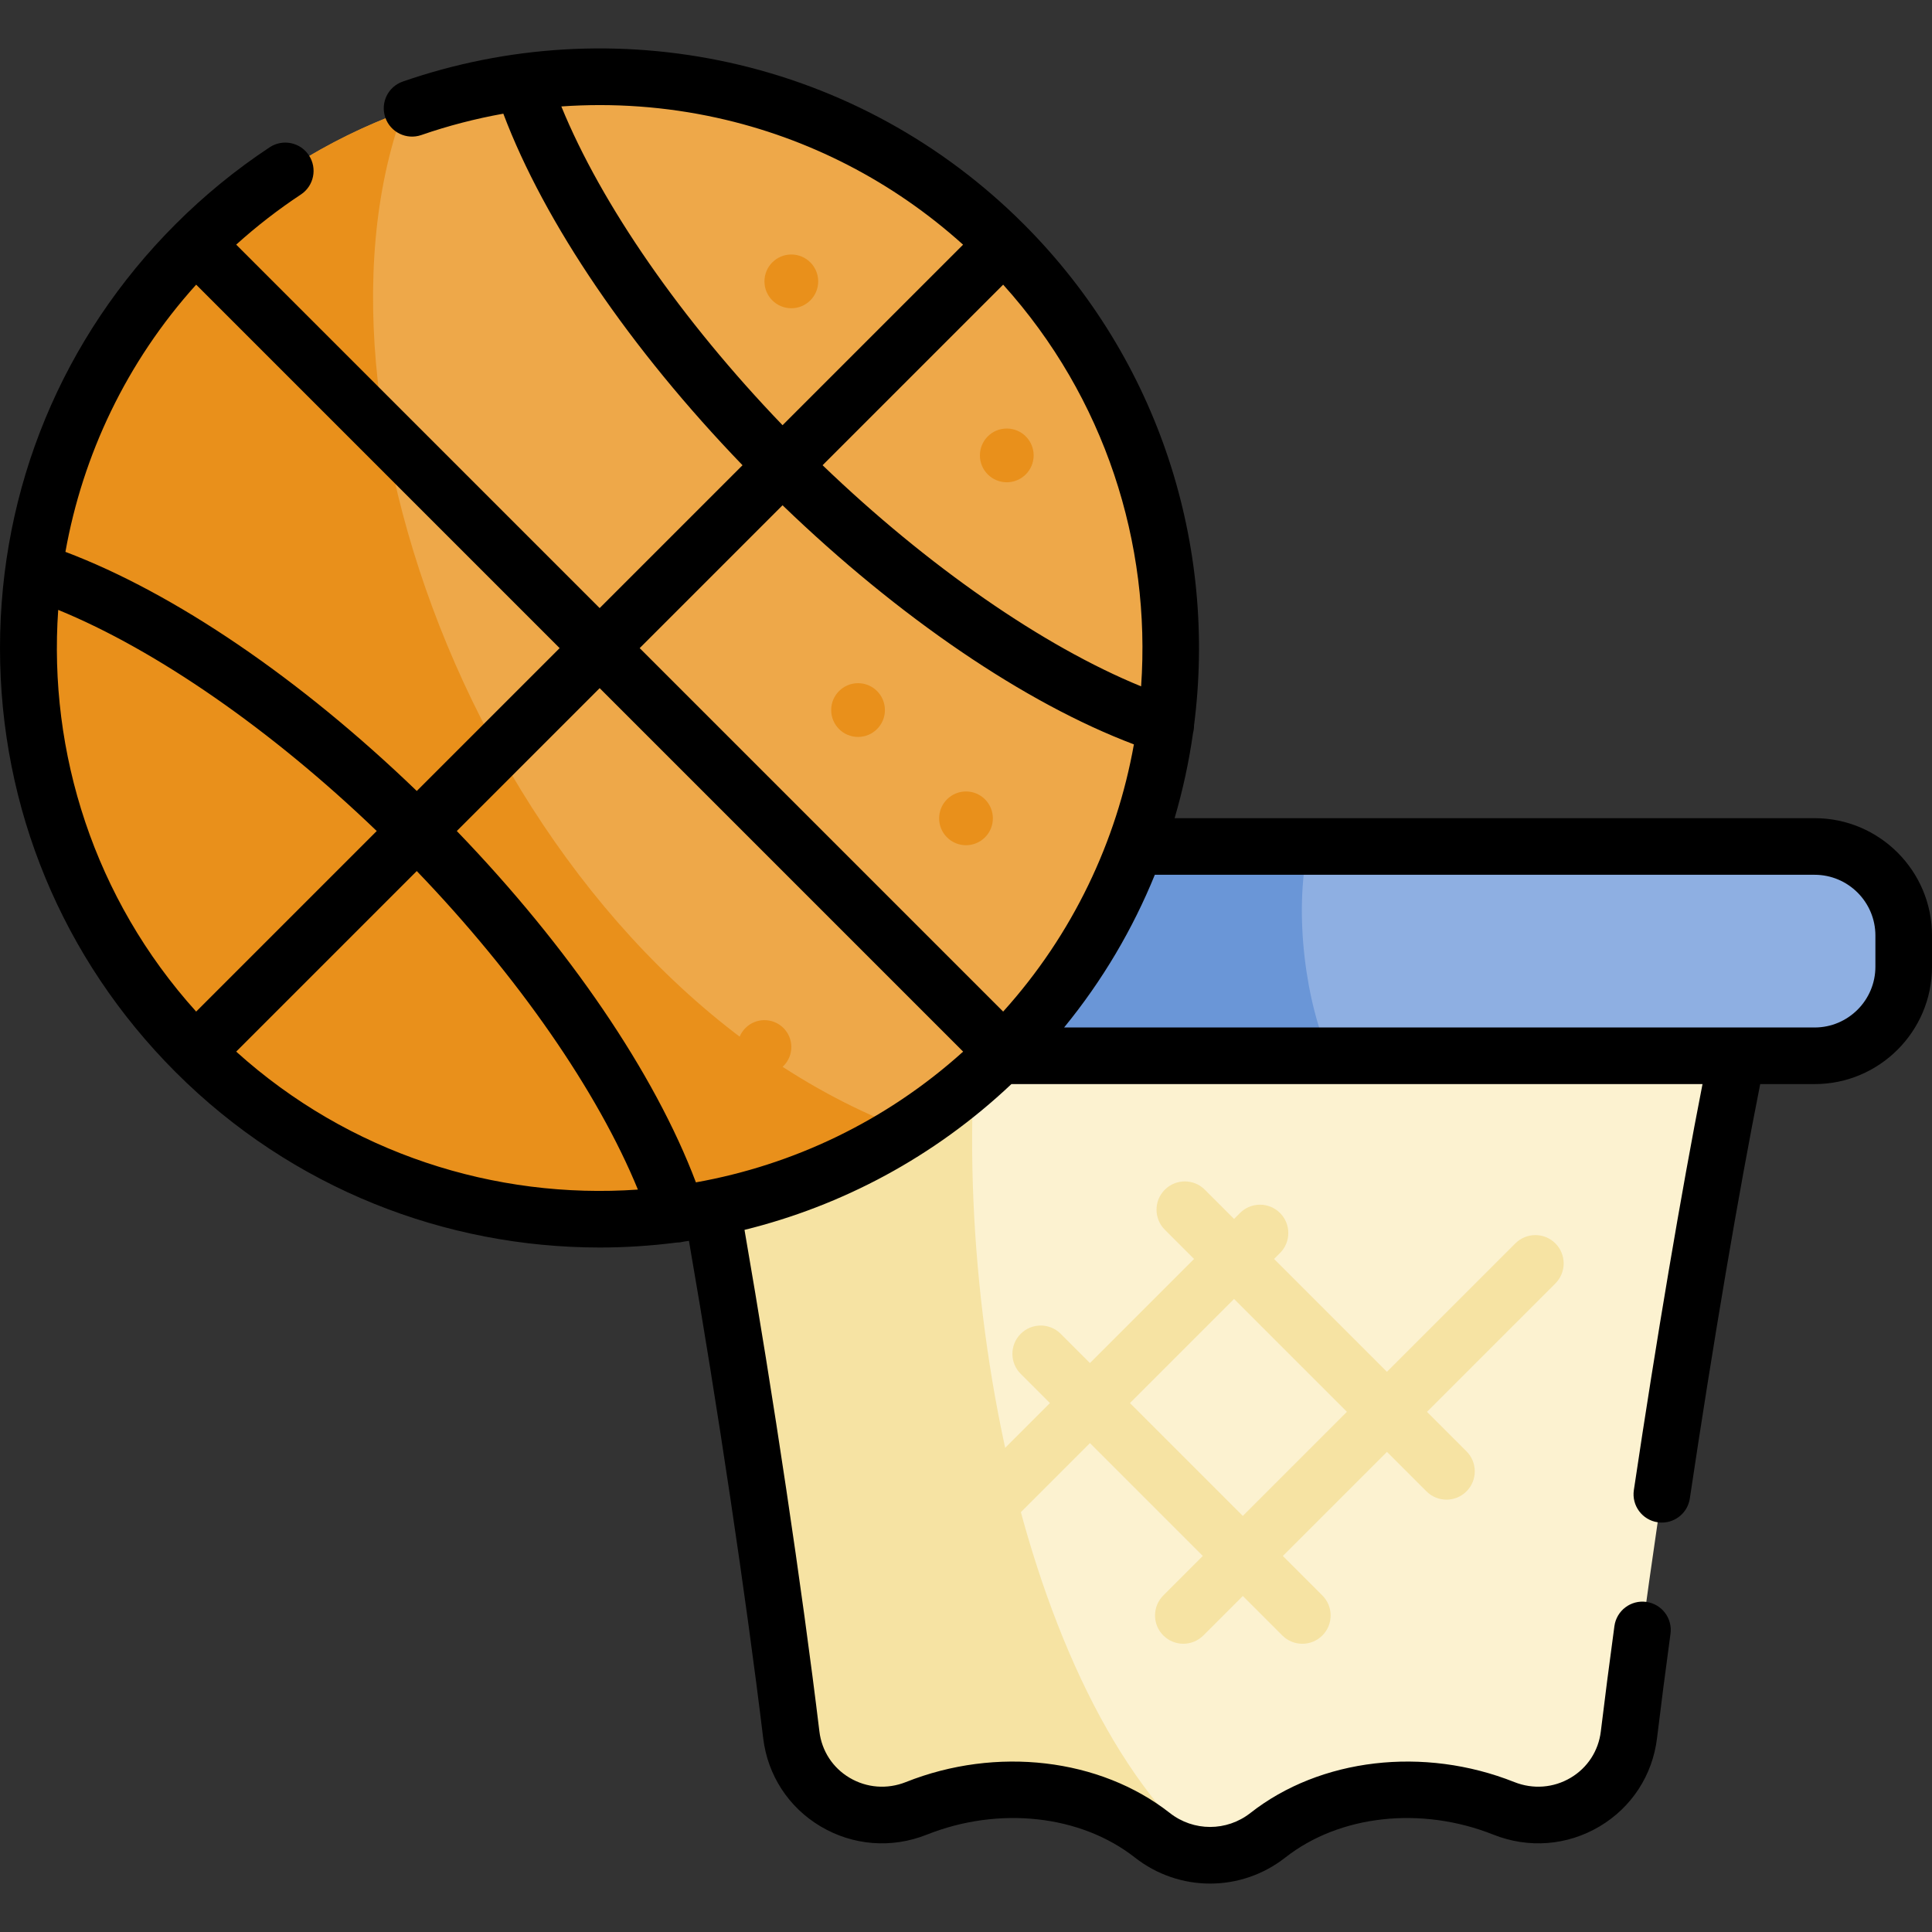 <svg id="Capa_1" enable-background="new 0 0 512 512" height="512" viewBox="0 0 512 512" width="512" xmlns="http://www.w3.org/2000/svg"><rect x="0" y="0" width="512" height="512" fill="#333333" stroke="none"/><path d="m174.562 252.058c9.469 33.056 27.142 141.571 35.141 207.701 1.915 15.833 18.314 25.37 33.133 19.474 19.77-7.866 44.81-6.798 62.543 7.122 9.051 7.105 21.57 7.105 30.62 0 17.733-13.92 42.773-14.988 62.543-7.122 14.819 5.896 31.218-3.641 33.133-19.474 7.999-66.13 25.672-174.645 35.141-207.701z" fill="#fcf2d0"/><path d="m174.561 252.058c9.47 33.056 27.142 141.571 35.141 207.701 1.915 15.833 18.314 25.37 33.133 19.474 19.77-7.866 44.81-6.798 62.544 7.122 4.346 3.412 9.493 5.167 14.671 5.302-49.46-41.149-72.077-157.704-58.582-239.599z" fill="#f6e3a3"/><path d="m412.191 329.51c-2.93-2.929-7.678-2.929-10.607 0l-34.03 34.03-29.906-29.906 1.573-1.573c2.929-2.929 2.929-7.678 0-10.607s-7.677-2.929-10.607 0l-1.573 1.573-7.745-7.745c-2.93-2.929-7.678-2.929-10.607 0s-2.929 7.678 0 10.606l7.745 7.745-27.588 27.588-7.744-7.744c-2.929-2.929-7.677-2.93-10.607 0-2.929 2.929-2.929 7.678 0 10.606l7.745 7.745-29.058 29.058c-2.929 2.929-2.929 7.678 0 10.606 1.465 1.465 3.384 2.197 5.304 2.197 1.919 0 3.839-.732 5.304-2.197l29.058-29.057 29.907 29.907-10.464 10.465c-2.929 2.929-2.929 7.678 0 10.606 1.465 1.464 3.385 2.197 5.304 2.197s3.839-.732 5.304-2.197l10.464-10.464 10.468 10.468c1.465 1.465 3.384 2.197 5.304 2.197 1.919 0 3.839-.732 5.304-2.197 2.929-2.929 2.929-7.678 0-10.606l-10.468-10.468 27.588-27.588 10.468 10.468c1.465 1.464 3.385 2.197 5.304 2.197s3.839-.732 5.304-2.197c2.929-2.929 2.929-7.678 0-10.606l-10.469-10.469 34.03-34.03c2.924-2.931 2.924-7.68-.005-10.608zm-82.832 72.225-29.907-29.907 27.588-27.588 29.907 29.907z" fill="#f6e3a3"/><path d="m480.898 279.793h-320.417c-13.035 0-23.602-10.567-23.602-23.602v-8.264c0-13.035 10.567-23.602 23.602-23.602h320.417c13.035 0 23.602 10.567 23.602 23.602v8.264c0 13.035-10.567 23.602-23.602 23.602z" fill="#8eafe2"/><path d="m346.714 224.324h-186.233c-13.035 0-23.602 10.567-23.602 23.602v8.264c0 13.035 10.567 23.602 23.602 23.602h191.994c-6.237-13.219-9.778-37.596-5.761-55.468z" fill="#6a96d7"/><circle cx="158.916" cy="171.76" fill="#eea849" r="151.416"/><g fill="#e9901b"><path d="m240.34 299.445c-105.05-39.484-163.792-186.902-133.541-269.877-20.049 7.334-38.861 19.035-54.95 35.124-59.132 59.132-59.132 155.003 0 214.135 51.189 51.189 129.905 58.055 188.491 20.618z"/><circle cx="209.709" cy="74.568" r="7.122"/><path d="m207.623 272.435c-2.782-2.781-7.291-2.781-10.073 0-2.781 2.781-2.781 7.291 0 10.073 2.781 2.781 7.291 2.781 10.073 0 2.782-2.782 2.782-7.292 0-10.073z"/><path d="m261.036 211.834c-2.781-2.781-7.291-2.781-10.073 0-2.781 2.781-2.781 7.291 0 10.072 2.781 2.782 7.291 2.782 10.073 0 2.782-2.781 2.782-7.29 0-10.072z"/><circle cx="227.392" cy="188.173" r="7.122"/><circle cx="266.805" cy="120.685" r="7.122"/></g><path d="m480.897 216.824h-169.616c2.184-7.43 3.814-14.99 4.893-22.614.171-.645.257-1.293.255-1.934 6.098-47.228-8.942-96.688-45.141-132.888-21.507-21.506-48.504-36.313-78.075-42.82-28.782-6.334-58.681-4.589-86.469 5.046-3.913 1.356-5.986 5.629-4.629 9.543 1.357 3.913 5.627 5.987 9.543 4.629 7.111-2.466 14.378-4.34 21.729-5.66 10.924 28.931 33.588 62.251 63.388 93.166l-37.859 37.859-96.323-96.321c5.39-4.862 11.132-9.314 17.141-13.282 3.456-2.283 4.408-6.935 2.126-10.392s-6.935-4.407-10.392-2.126c-8.918 5.89-17.304 12.74-24.923 20.359-30.015 30.015-46.545 69.923-46.545 112.371s16.53 82.355 46.545 112.371c30.981 30.981 71.677 46.471 112.372 46.471 6.849 0 13.697-.45 20.499-1.327.012 0 .024.003.036.003.595 0 1.198-.096 1.798-.245.443-.062.885-.129 1.328-.195 7.539 43.466 15.15 94.386 19.679 131.823 1.186 9.807 6.732 18.32 15.217 23.358 8.571 5.09 18.826 5.887 28.134 2.183 19.119-7.608 40.763-5.233 55.14 6.053 5.871 4.608 12.906 6.912 19.942 6.912s14.071-2.304 19.941-6.912c14.376-11.285 36.018-13.661 55.14-6.053 9.308 3.703 19.561 2.908 28.134-2.183 8.484-5.038 14.031-13.552 15.217-23.358 1.022-8.441 2.225-17.761 3.575-27.704.558-4.104-2.317-7.884-6.422-8.441-4.1-.561-7.884 2.317-8.441 6.422-1.36 10.015-2.573 19.409-3.603 27.922-.623 5.149-3.533 9.619-7.984 12.262-4.54 2.695-9.983 3.112-14.931 1.143-23.991-9.546-51.446-6.332-69.946 8.191-6.287 4.935-15.07 4.935-21.359 0-18.5-14.522-45.957-17.737-69.946-8.191-4.951 1.97-10.392 1.552-14.931-1.143-4.451-2.643-7.361-7.112-7.984-12.262-4.568-37.769-12.251-89.153-19.85-132.931 25.754-6.366 50.212-19.244 70.73-38.635h183.154c-5.588 28.419-12.246 67.73-18.197 107.597-.611 4.097 2.214 7.914 6.31 8.525.376.056.748.083 1.117.083 3.651 0 6.852-2.672 7.408-6.394 6.127-41.039 12.996-81.441 18.652-109.812h14.425c17.15 0 31.103-13.952 31.103-31.102v-8.264c-.002-17.15-13.954-31.103-31.105-31.103zm-178.489-34.932c-25.986-10.633-56.548-31.815-84.416-58.602l47.854-47.854c27.022 29.962 39.208 68.635 36.562 106.456zm-153.648-153.683c13.742-.967 27.623.015 41.23 3.009 24.332 5.354 46.729 16.938 65.235 33.626l-47.839 47.839c-26.807-27.887-48.001-58.475-58.626-84.474zm-96.774 47.228 96.324 96.323-37.859 37.859c-30.897-29.782-64.195-52.436-93.113-63.367 4.582-25.645 16.125-50.278 34.648-70.815zm-36.562 86.19c25.986 10.633 56.549 31.815 84.416 58.602l-47.854 47.854c-27.022-29.962-39.208-68.635-36.562-106.456zm47.169 117.062 47.854-47.854c26.787 27.868 47.969 58.431 58.602 84.417-37.822 2.646-76.494-9.541-106.456-36.563zm121.831 34.65c-10.931-28.918-33.585-62.216-63.367-93.113l37.86-37.859 96.324 96.323c-20.539 18.523-45.172 30.067-70.817 34.649zm81.423-45.256-96.323-96.323 37.859-37.859c30.897 29.782 64.195 52.436 93.112 63.367-4.582 25.644-16.126 50.277-34.648 70.815zm231.153-11.892c0 8.879-7.224 16.102-16.103 16.102h-20.507c-.036 0-.071 0-.107 0h-178.285c10.194-12.462 18.208-26.121 24.043-40.468h174.856c8.879 0 16.103 7.223 16.103 16.102z"/></svg>